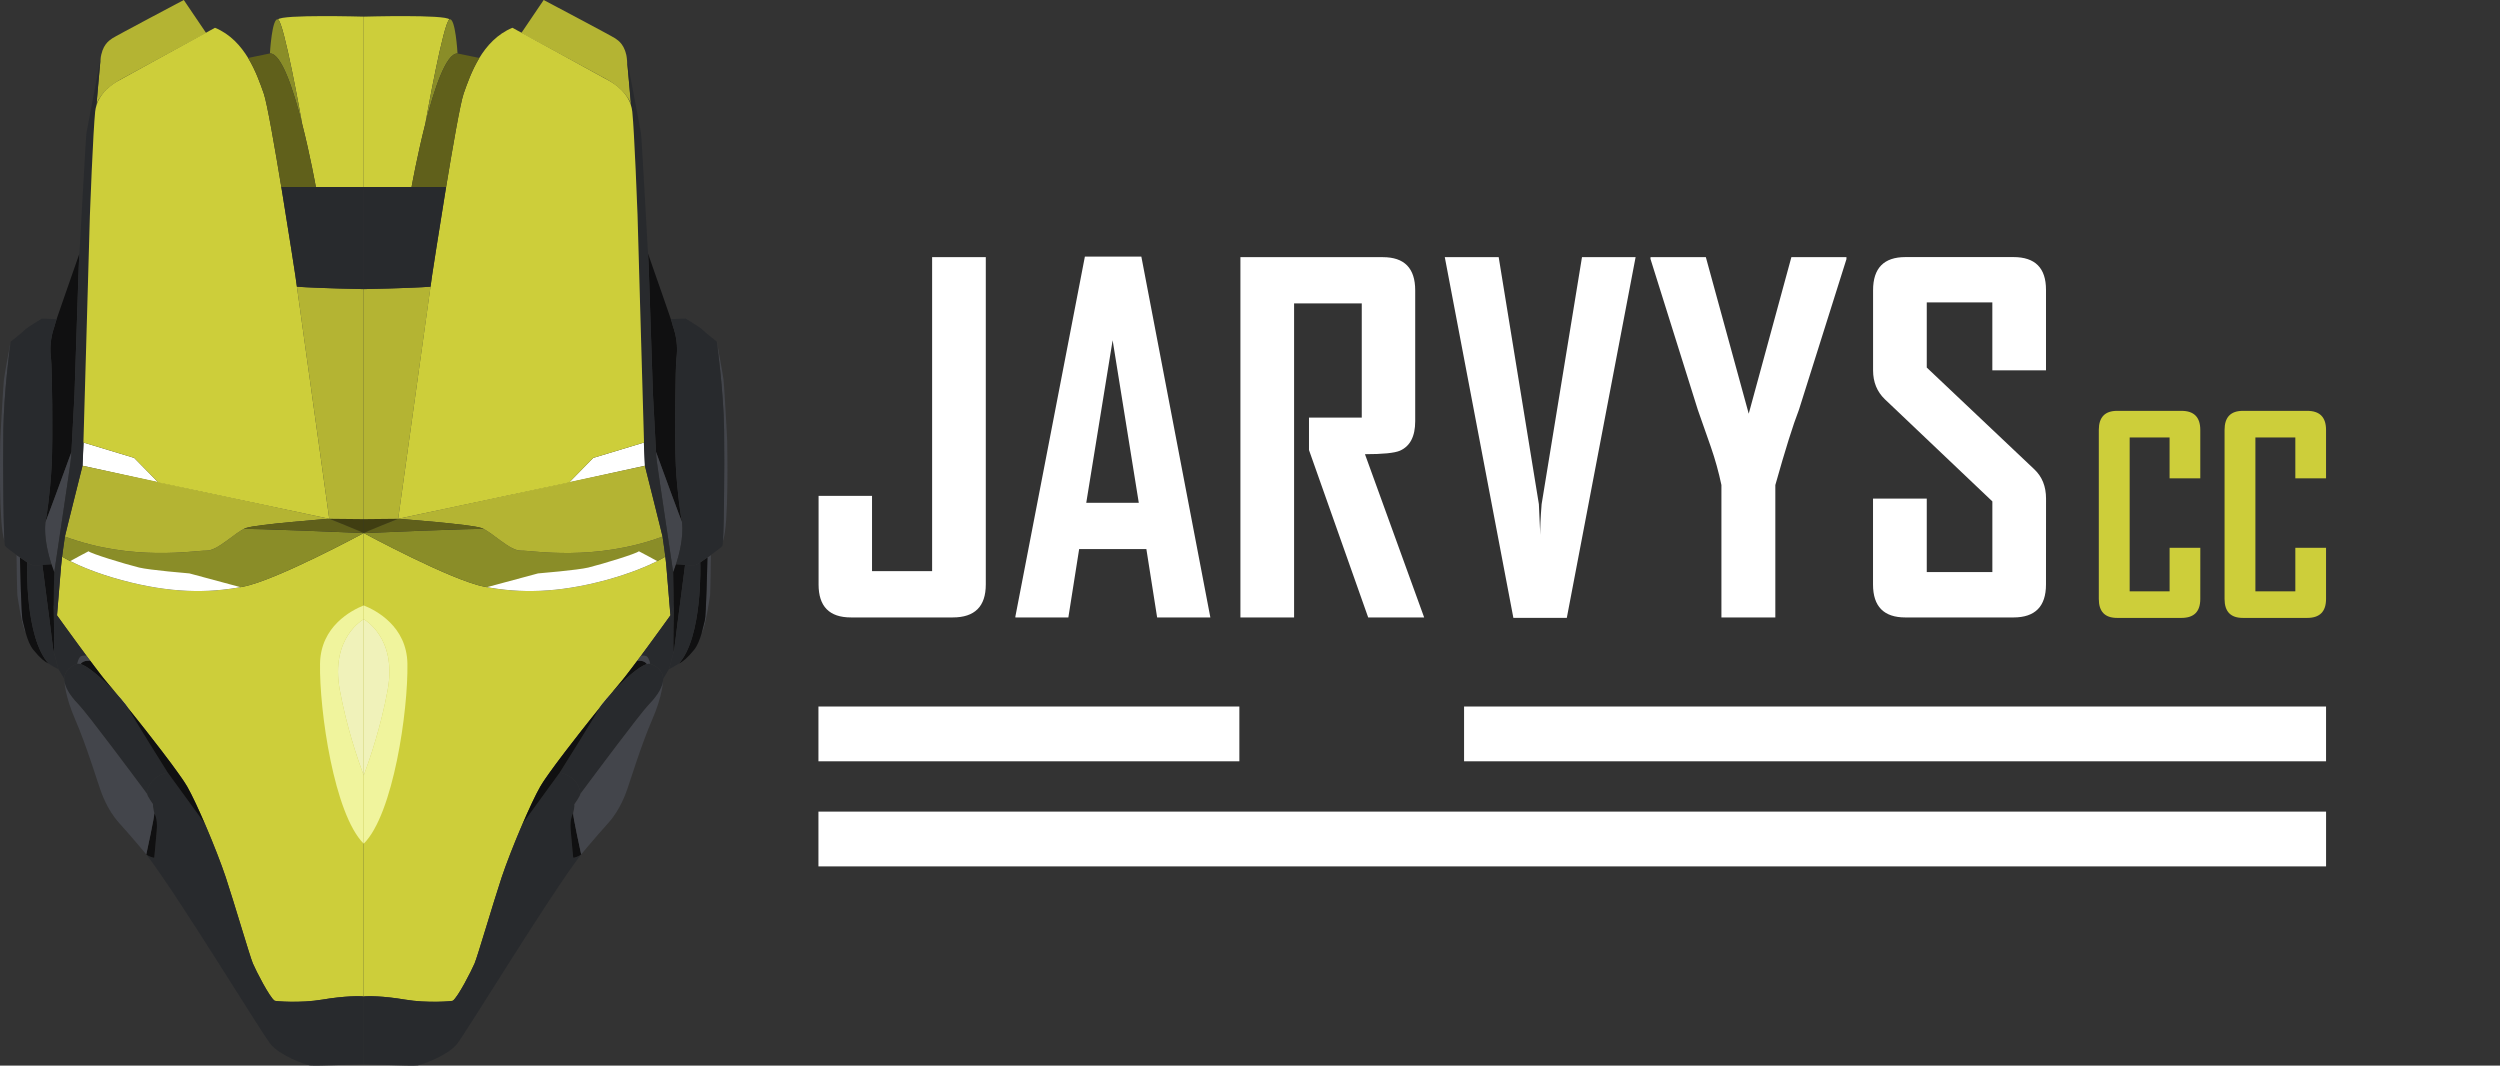 <svg width="183" height="78" viewBox="0 0 183 78" fill="none" xmlns="http://www.w3.org/2000/svg">
    <rect x="0" y="0" width="183" height="78" fill="#333333" stroke="none"/>
    <g clip-path="url(#clip0_150_110590)">
        <path d="M72.16 42.786C72.16 44.392 71.354 45.196 69.743 45.196H62.287C60.709 45.196 59.92 44.392 59.92 42.786V36.297H63.832V41.808H68.231V18.82H72.16V42.786Z" fill="white"/>
        <path d="M88.598 45.196H84.702L83.914 40.191H78.994L78.204 45.196H74.326V45.126L79.413 18.785H83.547L88.598 45.196ZM83.359 36.804L81.445 24.905L79.514 36.804H83.359Z" fill="white"/>
        <path d="M104.248 45.196H100.151L95.818 32.943V30.568H99.681V22.208H94.727V45.196H90.799V18.824H101.225C102.803 18.824 103.593 19.633 103.593 21.251V30.837C103.593 31.949 103.217 32.668 102.467 32.995C102.065 33.163 101.214 33.247 99.915 33.247L104.248 45.196Z" fill="white"/>
        <path d="M119.727 18.82L114.69 45.229H110.779L105.758 18.82H109.703L112.646 36.904C112.667 37.42 112.701 38.173 112.747 39.163C112.735 38.647 112.768 37.894 112.847 36.904L115.802 18.82H119.727Z" fill="white"/>
        <path d="M135.159 18.972L131.683 29.994C131.257 31.084 130.681 32.921 129.954 35.505V45.196H126.008V35.505C125.81 34.562 125.553 33.634 125.237 32.724C124.643 31.05 124.324 30.14 124.279 29.994L120.821 18.972C120.81 18.961 120.81 18.91 120.821 18.82H124.867L128.007 30.283L131.13 18.82H135.16L135.159 18.972Z" fill="white"/>
        <path d="M149.766 42.786C149.766 44.393 148.972 45.197 147.384 45.197H139.474C137.895 45.197 137.106 44.393 137.105 42.786V36.499H141.039V41.876H145.841V36.703L137.965 29.22C137.395 28.669 137.109 27.966 137.109 27.11V21.245C137.109 19.628 137.898 18.819 139.477 18.818H147.385C148.973 18.818 149.767 19.615 149.767 21.209V27.108H145.839V22.136H141.039V26.905L148.913 34.355C149.484 34.894 149.77 35.608 149.77 36.495L149.766 42.786Z" fill="white"/>
        <path d="M161.061 43.846C161.061 44.77 160.601 45.232 159.682 45.231H154.974C154.08 45.231 153.633 44.77 153.633 43.846V31.469C153.633 30.54 154.08 30.075 154.974 30.074H159.682C160.602 30.074 161.061 30.539 161.061 31.469V35.013H158.813V32.022H155.892V43.285H158.815V40.099H161.063L161.061 43.846Z" fill="#CDCE3A"/>
        <path d="M170.266 43.846C170.266 44.77 169.806 45.232 168.886 45.231H164.179C163.285 45.231 162.838 44.77 162.838 43.846V31.469C162.838 30.54 163.285 30.075 164.179 30.074H168.886C169.807 30.074 170.267 30.539 170.266 31.469V35.013H168.018V32.022H165.095V43.285H168.018V40.099H170.266V43.846Z" fill="#CDCE3A"/>
        <path d="M49.075 45.043C49.075 45.043 46.186 49.079 45.298 50.098C44.411 51.117 40.296 56.263 39.549 57.573C38.802 58.883 37.352 62.324 36.725 64.214C36.098 66.104 34.96 70.002 34.739 70.524C34.518 71.045 33.521 73.001 33.145 73.254C33.084 73.292 31.269 73.444 29.651 73.171C28.033 72.898 26.869 72.901 26.625 72.943V39.02C26.625 39.02 33.035 42.482 35.442 42.941C35.512 42.956 35.582 42.965 35.648 42.98C38.006 43.401 40.737 43.439 44.358 42.458C46.155 41.97 47.402 41.425 48.084 41.082L48.104 41.072C48.5 40.872 48.699 40.747 48.699 40.747C48.734 41.01 48.762 41.255 48.775 41.445C48.83 42.095 49.075 45.043 49.075 45.043Z" fill="#CDCE3A"/>
        <path d="M31.132 9.056C31.136 9.046 31.139 9.039 31.142 9.029C31.136 9.045 31.131 9.061 31.129 9.077C30.53 11.423 30.127 13.687 30.127 13.687H26.625V1.219C26.625 1.219 32.651 1.046 32.897 1.423C32.471 1.606 31.225 8.531 31.132 9.056Z" fill="#CDCE3A"/>
        <path d="M42.541 62.542C40.206 65.58 34.121 75.591 33.449 76.423C32.776 77.256 30.963 77.926 30.567 77.985C30.171 78.044 26.625 77.888 26.625 77.888V72.944C26.869 72.902 28.033 72.895 29.651 73.171C31.27 73.448 33.084 73.292 33.145 73.254C33.521 73.002 34.516 71.05 34.739 70.524C34.963 69.999 36.099 66.105 36.725 64.215C37.076 63.171 37.673 61.651 38.261 60.282L40.981 56.541C42.523 56.938 42.482 58.113 42.482 58.113C42.462 58.286 42.045 58.873 42.045 58.873C42.05 58.927 42.05 58.981 42.045 59.035C42.023 59.201 41.992 59.366 41.952 59.528C41.952 59.528 41.69 59.883 41.773 60.794C41.855 61.704 41.938 62.705 41.952 62.77C41.965 62.836 42.447 62.653 42.541 62.542Z" fill="#282A2D"/>
        <path opacity="0.45" d="M43.253 57.08C43.239 57.094 43.228 57.107 43.215 57.121C43.228 57.108 43.239 57.093 43.249 57.076L43.253 57.08Z" fill="white"/>
        <path opacity="0.19" d="M44.789 50.705C44.528 51.016 44.211 51.408 43.863 51.842C43.966 51.645 44.324 51.202 44.789 50.705Z" fill="white"/>
        <path d="M26.625 61.758V56.765C27.076 55.559 27.886 53.179 28.377 50.506C29.086 46.65 26.625 45.33 26.625 45.33V44.318C27.513 44.67 29.781 45.839 29.823 48.589C29.879 52.011 28.797 59.592 26.625 61.758Z" fill="#F0F49D"/>
        <path d="M47.356 48.606C46.775 48.765 45.69 49.749 44.877 50.61H44.863C45.046 50.392 45.194 50.216 45.298 50.098C45.59 49.763 46.096 49.103 46.644 48.37C46.644 48.37 47.129 48.291 47.356 48.606Z" fill="#101011"/>
        <path opacity="0.43" d="M47.454 48.588H47.474C47.464 48.587 47.453 48.589 47.443 48.592C47.445 48.59 47.446 48.589 47.448 48.589C47.45 48.588 47.452 48.588 47.454 48.588Z" fill="white"/>
        <path d="M48.704 40.749C48.704 40.749 48.504 40.874 48.108 41.074L48.088 41.084C47.406 41.426 46.16 41.972 44.362 42.459C40.741 43.444 38.01 43.406 35.652 42.981C35.582 42.967 35.512 42.957 35.446 42.943C33.036 42.484 26.625 39.021 26.625 39.021C26.625 39.021 35.273 38.648 35.421 38.731C35.427 38.735 35.434 38.737 35.442 38.738C36.213 39.142 37.366 40.327 38.144 40.307C38.995 40.286 43.511 41.129 48.5 39.277L48.704 40.749Z" fill="#8A8D28"/>
        <path opacity="0.42" d="M45.886 4.299C45.848 4.102 45.824 3.964 45.81 3.898C45.847 4.03 45.872 4.164 45.886 4.299Z" fill="white"/>
        <path d="M41.66 35.316L47.21 34.092L47.141 32.393L43.424 33.519L41.66 35.316Z" fill="white"/>
        <path d="M26.625 37.999V39.02L29.149 37.973L26.625 37.999Z" fill="#403E12"/>
        <path d="M48.499 39.278C43.51 41.128 38.993 40.286 38.145 40.306C37.296 40.326 36.013 38.928 35.248 38.653C34.483 38.377 29.146 37.976 29.146 37.976L47.208 34.096L48.499 39.278Z" fill="#B4B433"/>
        <path d="M35.442 38.736C35.434 38.736 35.427 38.733 35.421 38.729C35.273 38.646 26.625 39.02 26.625 39.02C26.742 38.94 29.147 37.973 29.147 37.973C29.147 37.973 34.484 38.377 35.248 38.65C35.314 38.674 35.379 38.703 35.442 38.736Z" fill="#60601B"/>
        <path d="M48.106 41.072L48.086 41.082C47.404 41.425 46.158 41.97 44.361 42.458C40.739 43.442 38.009 43.404 35.65 42.979L39.383 41.974C39.383 41.974 42.302 41.732 43.063 41.545C44.184 41.264 46.581 40.529 46.767 40.353C46.767 40.353 48.106 41.058 48.106 41.072Z" fill="white"/>
        <path opacity="0.37" d="M47.949 31.717C47.928 31.348 47.911 30.957 47.891 30.588C47.911 30.959 47.932 31.35 47.949 31.717Z" fill="white"/>
        <path d="M38.164 2.414L39.797 0C39.797 0 44.798 2.644 45.034 2.808C45.269 2.972 45.792 3.294 45.896 4.376C46.001 5.459 46.197 7.722 46.197 7.722C46.197 7.722 46.027 6.699 44.386 5.793C42.745 4.888 38.164 2.414 38.164 2.414Z" fill="#B4B433"/>
        <path opacity="0.34" d="M48.025 33.095V33.118C48.022 33.108 48.021 33.098 48.022 33.088C48.022 33.091 48.022 33.091 48.025 33.095Z" fill="white"/>
        <path opacity="0.25" d="M49.48 41.311C49.494 41.273 49.504 41.235 49.518 41.193C49.508 41.235 49.494 41.273 49.484 41.311H49.48Z" fill="white"/>
        <path opacity="0.25" d="M48.025 33.095V33.118C48.022 33.108 48.021 33.098 48.022 33.088C48.022 33.091 48.022 33.091 48.025 33.095Z" fill="white"/>
        <path d="M48.021 33.084C47.966 32.044 47.821 29.272 47.797 28.875C47.773 28.416 47.497 19.456 47.47 19.151C47.47 19.11 47.456 18.896 47.435 18.561C47.9 19.915 49.224 23.638 49.224 23.752C49.224 23.883 49.7 24.79 49.514 26.242C49.444 26.791 49.367 32.092 49.47 34.093C49.573 36.094 49.839 37.867 49.928 38.219C50.008 38.517 48.506 34.415 48.021 33.084Z" fill="#101011"/>
        <path d="M52.923 39.584C52.999 38.285 53.037 33.941 53.006 31.45C52.968 28.758 52.545 25.534 52.482 25.064C52.553 25.437 52.92 27.438 52.962 27.794C53.009 28.188 53.23 32.027 53.23 32.313C53.23 32.6 53.364 38.482 52.923 39.584Z" fill="#43454B"/>
        <path opacity="0.3" d="M49.48 41.311C49.494 41.273 49.504 41.235 49.518 41.193C49.508 41.235 49.494 41.273 49.484 41.311H49.48Z" fill="white"/>
        <path d="M49.278 41.883C49.275 41.796 48.066 33.9 48.042 33.43C48.039 33.368 48.032 33.25 48.022 33.088C48.483 34.354 49.849 38.081 49.929 38.23C50.096 39.92 49.278 41.883 49.278 41.883Z" fill="#43454B"/>
        <path opacity="0.46" d="M49.351 47.54L49.358 47.506C49.351 47.544 49.348 47.565 49.348 47.565L49.351 47.54Z" fill="white"/>
        <path d="M52.04 40.627C52.04 40.924 52.002 43.415 51.977 43.585C51.95 43.765 51.65 45.845 51.375 46.297C51.479 45.91 51.544 45.568 51.592 45.416C51.692 45.109 51.778 41.267 51.788 40.806C51.871 40.744 51.957 40.685 52.04 40.627Z" fill="#43454B"/>
        <path d="M51.787 40.807C51.777 41.27 51.691 45.109 51.591 45.416C51.487 45.745 51.311 46.947 50.809 47.566C50.307 48.185 49.955 48.457 49.697 48.571C51.433 46.626 51.267 41.328 51.26 41.166C51.412 41.07 51.595 40.942 51.787 40.807Z" fill="#101011"/>
        <path d="M52.879 39.961C52.768 40.12 51.175 41.27 50.94 41.35C50.73 41.42 49.697 41.332 49.481 41.312C49.712 40.608 50.041 39.356 49.929 38.229C49.931 38.236 49.931 38.233 49.929 38.219C49.839 37.867 49.578 36.094 49.471 34.093C49.363 32.092 49.443 26.791 49.515 26.242C49.701 24.79 49.226 23.882 49.226 23.75C49.193 23.617 49.152 23.485 49.105 23.356L50.19 23.318C50.19 23.318 51.311 23.999 51.419 24.131C51.527 24.262 52.47 25.005 52.47 25.005C52.47 25.005 52.96 28.537 53.003 31.449C53.046 34.362 52.986 39.804 52.879 39.961Z" fill="#282A2D"/>
        <path d="M49.319 44.286C49.301 44.418 49.075 45.044 49.075 45.044C49.075 45.044 48.83 42.096 48.778 41.446C48.726 40.796 48.52 39.442 48.498 39.276C48.475 39.111 47.207 34.093 47.207 34.093L47.128 32.396L47.138 32.392C47.138 32.392 46.666 15.844 46.666 15.733C46.666 15.622 46.429 9.572 46.281 8.169C46.242 7.818 46.127 7.479 45.943 7.177V7.157C46.058 7.326 46.142 7.515 46.191 7.713C46.177 7.533 45.995 5.415 45.896 4.375C45.892 4.351 45.892 4.33 45.889 4.305C46.143 5.628 46.88 9.471 46.921 9.744C46.973 10.069 47.445 18.849 47.469 19.149C47.492 19.45 47.772 28.414 47.796 28.873C47.82 29.333 48.013 32.958 48.04 33.428C48.068 33.899 49.273 41.797 49.276 41.881C49.28 41.964 49.332 44.152 49.319 44.286Z" fill="#282A2D"/>
        <path d="M50.146 41.363L49.785 44.16C49.778 44.225 49.768 44.284 49.761 44.342L49.709 44.729C49.702 44.781 49.695 44.823 49.691 44.857C49.69 44.881 49.687 44.904 49.682 44.927C49.678 44.941 49.678 44.965 49.675 44.998L49.661 45.112L49.59 45.644C49.553 45.965 49.504 46.347 49.463 46.684L49.436 46.895C49.433 46.93 49.428 46.965 49.422 46.999L49.387 47.269L49.37 47.409C49.364 47.451 49.36 47.48 49.356 47.509L49.349 47.544L49.346 47.568C49.346 47.568 49.329 47.633 49.305 47.733C49.253 47.612 49.319 44.288 49.319 44.288C49.332 44.153 49.284 41.967 49.277 41.883C49.277 41.883 49.367 41.665 49.48 41.313C49.494 41.275 49.504 41.237 49.518 41.195C49.508 41.237 49.494 41.275 49.484 41.313C49.581 41.323 49.874 41.346 50.146 41.363Z" fill="#101011"/>
        <path d="M49.697 48.571C49.663 48.609 48.936 49.027 48.968 48.978C48.999 48.93 49.346 47.566 49.346 47.566L49.35 47.541L49.357 47.507C49.357 47.479 49.364 47.448 49.371 47.407L49.388 47.266L49.422 46.997C49.428 46.962 49.433 46.928 49.436 46.893L49.463 46.682C49.505 46.343 49.553 45.963 49.591 45.642L50.145 41.36C50.479 41.38 50.827 41.388 50.94 41.35C51.052 41.297 51.159 41.236 51.26 41.166C51.267 41.324 51.433 46.625 49.697 48.571Z" fill="#282A2D"/>
        <path d="M49.306 47.732C49.23 48.033 49.065 48.662 49 48.893L48.986 48.934L48.969 48.98L48.542 49.702C48.542 49.069 48.018 48.724 47.592 48.593C47.592 48.555 47.522 48.233 47.381 48.078C47.302 47.988 47.106 47.974 46.924 48.002C47.975 46.581 49.079 45.041 49.079 45.041C49.079 45.041 49.306 44.415 49.324 44.283C49.32 44.287 49.256 47.61 49.306 47.732Z" fill="#282A2D"/>
        <path d="M47.591 48.594C47.576 48.593 47.561 48.593 47.546 48.594H47.539C47.518 48.588 47.496 48.587 47.474 48.591H47.454C47.452 48.591 47.45 48.591 47.448 48.591C47.446 48.592 47.445 48.593 47.443 48.594C47.43 48.593 47.417 48.596 47.405 48.601C47.394 48.602 47.382 48.604 47.371 48.608H47.357C47.13 48.293 46.645 48.373 46.645 48.373C46.734 48.252 46.827 48.132 46.92 48.007C47.102 47.979 47.298 47.993 47.377 48.083C47.519 48.236 47.591 48.558 47.591 48.594Z" fill="#43454B"/>
        <path opacity="0.64" d="M44.789 50.705C44.528 51.016 44.211 51.408 43.863 51.842C43.966 51.645 44.324 51.202 44.789 50.705Z" fill="white"/>
        <path d="M28.377 50.507C27.886 53.179 27.075 55.559 26.625 56.766V45.33C26.625 45.33 29.087 46.65 28.377 50.507Z" fill="#F0F2BA"/>
        <path d="M48.54 49.704V49.708C48.54 50.168 48.269 50.779 47.494 51.574C46.785 52.303 42.481 58.115 42.481 58.115C42.481 58.115 42.519 56.94 40.98 56.543C40.98 56.543 43.545 52.458 43.862 51.846C44.151 51.29 46.417 48.867 47.356 48.612H47.37C47.381 48.607 47.393 48.605 47.405 48.605C47.417 48.6 47.43 48.598 47.443 48.597C47.453 48.595 47.463 48.593 47.473 48.594C47.495 48.593 47.517 48.594 47.538 48.597H47.545C47.56 48.596 47.575 48.596 47.59 48.597C48.017 48.727 48.537 49.072 48.54 49.704Z" fill="#282A2D"/>
        <path d="M42.541 62.542C42.448 62.653 41.97 62.832 41.956 62.77C41.942 62.708 41.863 61.703 41.777 60.793C41.691 59.884 41.956 59.527 41.956 59.527C41.914 59.674 42.541 62.542 42.541 62.542Z" fill="#101011"/>
        <path d="M48.538 49.799C48.538 49.799 48.517 50.908 47.739 52.682C46.96 54.456 46.031 57.464 45.921 57.755C45.811 58.045 45.431 59.241 44.52 60.25C43.609 61.259 42.541 62.544 42.541 62.544C42.541 62.544 41.914 59.676 41.955 59.528C41.996 59.365 42.027 59.201 42.048 59.035C42.053 58.981 42.053 58.927 42.048 58.873C42.048 58.873 42.465 58.286 42.486 58.113L42.592 57.968L42.671 57.861C43.505 56.741 46.875 52.215 47.498 51.575C48.221 50.828 48.507 50.245 48.538 49.799Z" fill="#43454B"/>
        <path d="M39.55 57.574C40.077 56.648 42.293 53.799 43.861 51.852C43.54 52.463 41.141 56.288 40.988 56.53L40.981 56.541L38.262 60.283C38.74 59.174 39.215 58.159 39.55 57.574Z" fill="#101011"/>
        <path d="M31.518 20.986L29.147 37.976L26.625 38.001V21.163C26.625 21.163 29.941 21.104 31.518 20.986Z" fill="#B4B433"/>
        <path d="M37.509 2.033C37.509 2.033 44.425 5.808 44.625 5.932C44.825 6.056 46.131 6.764 46.282 8.168C46.433 9.573 46.667 15.623 46.667 15.733C46.667 15.844 47.142 32.392 47.142 32.392L43.428 33.517L41.663 35.314L29.146 37.975L31.627 20.168C31.627 20.168 33.449 8.24 33.94 6.849C34.43 5.458 35.281 2.957 37.509 2.033Z" fill="#CDCE3A"/>
        <path d="M32.656 13.688C32.119 16.967 31.63 20.166 31.63 20.166L31.517 20.985C29.94 21.102 26.625 21.162 26.625 21.162V13.688H32.656Z" fill="#282A2D"/>
        <path d="M33.491 3.912C32.654 3.887 31.776 6.534 31.129 9.078C31.184 8.753 32.464 1.61 32.898 1.423C33.342 1.236 33.491 3.912 33.491 3.912Z" fill="#8A8D28"/>
        <path d="M35.087 4.243C34.526 5.163 34.188 6.142 33.94 6.846C33.706 7.516 33.159 10.637 32.656 13.688H30.127C30.127 13.688 31.879 3.868 33.49 3.912L35.087 4.243Z" fill="#60601B"/>
        <path d="M4.174 45.043C4.174 45.043 7.063 49.079 7.951 50.098C8.839 51.117 12.953 56.263 13.7 57.573C14.448 58.883 15.897 62.324 16.523 64.214C17.15 66.104 18.29 70.002 18.51 70.524C18.73 71.045 19.728 73.001 20.104 73.254C20.165 73.292 21.98 73.444 23.598 73.171C25.215 72.898 26.38 72.901 26.624 72.943V39.02C26.624 39.02 20.214 42.482 17.808 42.941C17.738 42.956 17.667 42.965 17.601 42.98H17.597C15.239 43.401 12.509 43.439 8.887 42.458C7.09 41.97 5.843 41.425 5.162 41.082L5.141 41.072C4.746 40.872 4.546 40.747 4.546 40.747C4.512 41.01 4.484 41.255 4.47 41.445C4.418 42.095 4.174 45.043 4.174 45.043Z" fill="#CDCE3A"/>
        <path d="M22.118 9.056C22.115 9.046 22.111 9.039 22.108 9.029C22.115 9.044 22.119 9.061 22.121 9.077C22.72 11.423 23.123 13.687 23.123 13.687H26.626V1.219C26.626 1.219 20.601 1.046 20.354 1.423C20.779 1.606 22.025 8.531 22.118 9.056Z" fill="#CDCE3A"/>
        <path d="M10.709 62.542C13.043 65.58 19.129 75.591 19.801 76.423C20.473 77.256 22.286 77.926 22.682 77.985C23.078 78.044 26.625 77.888 26.625 77.888V72.944C26.38 72.902 25.216 72.895 23.598 73.171C21.98 73.448 20.165 73.292 20.104 73.254C19.728 73.002 18.733 71.05 18.51 70.524C18.286 69.999 17.15 66.105 16.524 64.215C16.173 63.171 15.577 61.651 14.988 60.282L12.268 56.541C10.726 56.938 10.767 58.113 10.767 58.113C10.788 58.286 11.204 58.873 11.204 58.873C11.199 58.927 11.199 58.981 11.204 59.035C11.226 59.201 11.257 59.366 11.297 59.528C11.297 59.528 11.559 59.883 11.476 60.794C11.393 61.704 11.312 62.705 11.297 62.77C11.284 62.836 10.802 62.653 10.709 62.542Z" fill="#282A2D"/>
        <path opacity="0.45" d="M9.996 57.08C10.01 57.094 10.021 57.107 10.034 57.121C10.021 57.108 10.009 57.093 10 57.076L9.996 57.08Z" fill="white"/>
        <path opacity="0.19" d="M8.461 50.705C8.722 51.016 9.039 51.408 9.387 51.842C9.283 51.645 8.925 51.202 8.461 50.705Z" fill="white"/>
        <path d="M26.624 61.758V56.765C26.173 55.559 25.363 53.179 24.873 50.506C24.163 46.65 26.624 45.33 26.624 45.33V44.318C25.736 44.67 23.467 45.839 23.426 48.589C23.371 52.011 24.456 59.592 26.624 61.758Z" fill="#F0F49D"/>
        <path d="M5.893 48.606C6.475 48.765 7.559 49.749 8.371 50.61H8.385C8.203 50.392 8.055 50.216 7.952 50.098C7.659 49.763 7.153 49.103 6.605 48.37C6.605 48.37 6.12 48.291 5.893 48.606Z" fill="#101011"/>
        <path opacity="0.43" d="M5.796 48.588H5.775C5.786 48.587 5.796 48.589 5.806 48.592C5.805 48.59 5.803 48.589 5.802 48.589C5.8 48.588 5.798 48.588 5.796 48.588Z" fill="white"/>
        <path d="M4.547 40.749C4.547 40.749 4.747 40.874 5.142 41.074L5.163 41.084C5.844 41.426 7.091 41.972 8.888 42.459C12.51 43.444 15.24 43.406 17.598 42.981H17.602C17.672 42.967 17.742 42.957 17.809 42.943C20.215 42.484 26.625 39.021 26.625 39.021C26.625 39.021 17.976 38.648 17.828 38.731C17.822 38.735 17.815 38.737 17.808 38.738C17.033 39.142 15.883 40.327 15.105 40.307C14.255 40.286 9.738 41.129 4.749 39.277L4.547 40.749Z" fill="#8A8D28"/>
        <path opacity="0.42" d="M7.363 4.299C7.401 4.102 7.426 3.964 7.44 3.898C7.403 4.03 7.377 4.164 7.363 4.299Z" fill="white"/>
        <path d="M11.589 35.316L6.039 34.092L6.108 32.393L9.824 33.519L11.589 35.316Z" fill="white"/>
        <path d="M26.626 37.999V39.02L24.102 37.973L26.626 37.999Z" fill="#403E12"/>
        <path d="M4.75 39.277C9.739 41.127 14.256 40.285 15.105 40.305C15.953 40.325 17.238 38.927 18.002 38.652C18.766 38.376 24.102 37.975 24.102 37.975L6.04 34.092L4.75 39.277Z" fill="#B4B433"/>
        <path d="M17.809 38.736C17.816 38.736 17.823 38.733 17.829 38.729C17.977 38.646 26.625 39.02 26.625 39.02C26.508 38.94 24.103 37.973 24.103 37.973C24.103 37.973 18.767 38.377 18.003 38.65C17.936 38.674 17.871 38.703 17.809 38.736Z" fill="#60601B"/>
        <path d="M5.143 41.072L5.164 41.082C5.845 41.425 7.091 41.97 8.888 42.458C12.51 43.442 15.24 43.404 17.599 42.979L13.866 41.974C13.866 41.974 10.947 41.732 10.187 41.545C9.065 41.264 6.668 40.529 6.481 40.353C6.481 40.353 5.143 41.058 5.143 41.072Z" fill="white"/>
        <path opacity="0.37" d="M5.301 31.717C5.322 31.348 5.339 30.957 5.36 30.588C5.339 30.959 5.318 31.35 5.301 31.717Z" fill="white"/>
        <path d="M15.087 2.414L13.453 0C13.453 0 8.452 2.644 8.217 2.808C7.982 2.972 7.458 3.294 7.357 4.376C7.256 5.459 7.057 7.722 7.057 7.722C7.057 7.722 7.226 6.699 8.867 5.793C10.508 4.888 15.087 2.414 15.087 2.414Z" fill="#B4B433"/>
        <path opacity="0.34" d="M5.225 33.095V33.118C5.227 33.108 5.229 33.098 5.228 33.088C5.228 33.091 5.228 33.091 5.225 33.095Z" fill="white"/>
        <path opacity="0.25" d="M3.768 41.311C3.755 41.273 3.744 41.235 3.73 41.193C3.741 41.235 3.755 41.273 3.765 41.311H3.768Z" fill="white"/>
        <path opacity="0.25" d="M5.225 33.095V33.118C5.227 33.108 5.229 33.098 5.228 33.088C5.228 33.091 5.228 33.091 5.225 33.095Z" fill="white"/>
        <path d="M5.229 33.084C5.284 32.044 5.428 29.272 5.452 28.875C5.477 28.416 5.752 19.456 5.779 19.151C5.779 19.11 5.793 18.896 5.814 18.561C5.349 19.915 4.025 23.638 4.025 23.752C4.025 23.883 3.549 24.79 3.735 26.242C3.806 26.791 3.883 32.092 3.779 34.093C3.675 36.094 3.41 37.867 3.321 38.219C3.242 38.517 4.743 34.415 5.229 33.084Z" fill="#101011"/>
        <path d="M0.326 39.584C0.25 38.285 0.21 33.941 0.243 31.45C0.281 28.758 0.704 25.534 0.767 25.064C0.697 25.437 0.329 27.438 0.288 27.794C0.24 28.188 0.019 32.027 0.019 32.313C0.019 32.6 -0.115 38.482 0.326 39.584Z" fill="#43454B"/>
        <path opacity="0.3" d="M3.768 41.311C3.755 41.273 3.744 41.235 3.73 41.193C3.741 41.235 3.755 41.273 3.765 41.311H3.768Z" fill="white"/>
        <path d="M3.972 41.883C3.972 41.796 5.184 33.9 5.208 33.43C5.211 33.368 5.218 33.25 5.229 33.088C4.767 34.354 3.401 38.081 3.322 38.23C3.153 39.92 3.972 41.883 3.972 41.883Z" fill="#43454B"/>
        <path opacity="0.46" d="M3.9 47.54L3.893 47.506C3.9 47.544 3.903 47.565 3.903 47.565L3.9 47.54Z" fill="white"/>
        <path d="M1.211 40.627C1.211 40.924 1.249 43.415 1.273 43.585C1.3 43.765 1.6 45.845 1.875 46.297C1.772 45.91 1.706 45.568 1.658 45.416C1.558 45.109 1.472 41.267 1.462 40.806C1.379 40.744 1.294 40.685 1.211 40.627Z" fill="#43454B"/>
        <path d="M1.461 40.807C1.471 41.27 1.558 45.109 1.657 45.416C1.761 45.745 1.937 46.947 2.439 47.566C2.941 48.185 3.292 48.457 3.551 48.571C1.815 46.626 1.981 41.328 1.988 41.166C1.836 41.07 1.654 40.942 1.461 40.807Z" fill="#101011"/>
        <path d="M0.37 39.961C0.48 40.12 2.074 41.271 2.311 41.352C2.522 41.422 3.554 41.334 3.771 41.314C3.54 40.61 3.21 39.358 3.324 38.231C3.321 38.238 3.321 38.235 3.324 38.221C3.413 37.869 3.674 36.096 3.781 34.095C3.889 32.094 3.809 26.793 3.736 26.244C3.551 24.792 4.026 23.884 4.026 23.752C4.059 23.619 4.1 23.487 4.146 23.358L3.062 23.32C3.062 23.32 1.941 24.001 1.833 24.133C1.725 24.264 0.782 25.007 0.782 25.007C0.782 25.007 0.291 28.538 0.249 31.451C0.206 34.364 0.263 39.804 0.37 39.961Z" fill="#282A2D"/>
        <path d="M3.93 44.286C3.947 44.418 4.174 45.044 4.174 45.044C4.174 45.044 4.419 42.096 4.471 41.446C4.523 40.796 4.729 39.442 4.751 39.276C4.773 39.111 6.042 34.093 6.042 34.093L6.121 32.396L6.111 32.392C6.111 32.392 6.583 15.844 6.583 15.733C6.583 15.622 6.82 9.572 6.968 8.169C7.007 7.818 7.122 7.479 7.306 7.177V7.157C7.191 7.327 7.107 7.515 7.058 7.713C7.072 7.533 7.254 5.415 7.354 4.375C7.354 4.351 7.354 4.33 7.361 4.305C7.106 5.628 6.369 9.471 6.327 9.744C6.276 10.069 5.805 18.849 5.78 19.149C5.756 19.45 5.478 28.414 5.453 28.873C5.429 29.333 5.237 32.958 5.209 33.428C5.181 33.899 3.976 41.797 3.973 41.881C3.969 41.964 3.917 44.152 3.93 44.286Z" fill="#282A2D"/>
        <path d="M3.104 41.363L3.465 44.16C3.472 44.225 3.483 44.284 3.489 44.342L3.541 44.729C3.548 44.781 3.555 44.823 3.558 44.857C3.56 44.881 3.564 44.904 3.569 44.927C3.569 44.941 3.569 44.965 3.575 44.998L3.589 45.112L3.659 45.644C3.697 45.965 3.745 46.347 3.787 46.684L3.814 46.895C3.817 46.93 3.821 46.965 3.828 46.999L3.862 47.269L3.88 47.409C3.887 47.451 3.89 47.48 3.893 47.509L3.9 47.544L3.904 47.568C3.904 47.568 3.921 47.633 3.945 47.733C3.997 47.612 3.931 44.288 3.931 44.288C3.918 44.153 3.966 41.967 3.972 41.883C3.972 41.883 3.883 41.665 3.769 41.313C3.756 41.275 3.745 41.237 3.731 41.195C3.742 41.237 3.756 41.275 3.766 41.313C3.668 41.323 3.375 41.346 3.104 41.363Z" fill="#101011"/>
        <path d="M3.551 48.571C3.585 48.61 4.312 49.028 4.281 48.979C4.25 48.931 3.902 47.566 3.902 47.566L3.898 47.542L3.891 47.507C3.891 47.48 3.885 47.449 3.878 47.407L3.86 47.267L3.826 46.997C3.82 46.963 3.815 46.928 3.812 46.893L3.785 46.682C3.743 46.343 3.695 45.964 3.657 45.642L3.103 41.36C2.77 41.38 2.421 41.388 2.308 41.35C2.196 41.297 2.089 41.236 1.988 41.166C1.981 41.325 1.815 46.625 3.551 48.571Z" fill="#282A2D"/>
        <path d="M3.943 47.732C4.019 48.033 4.184 48.662 4.249 48.893L4.263 48.934L4.281 48.98L4.708 49.702C4.708 49.069 5.231 48.724 5.658 48.593C5.658 48.555 5.728 48.233 5.868 48.078C5.947 47.988 6.143 47.974 6.325 48.002C5.275 46.581 4.17 45.041 4.17 45.041C4.17 45.041 3.943 44.415 3.926 44.283C3.929 44.287 3.993 47.61 3.943 47.732Z" fill="#282A2D"/>
        <path d="M5.658 48.594C5.673 48.593 5.688 48.593 5.703 48.594H5.71C5.731 48.588 5.754 48.587 5.775 48.591H5.796C5.798 48.591 5.8 48.591 5.802 48.591C5.803 48.592 5.805 48.593 5.806 48.594C5.819 48.593 5.832 48.595 5.844 48.601C5.856 48.602 5.868 48.604 5.879 48.608H5.892C6.12 48.293 6.605 48.373 6.605 48.373C6.516 48.252 6.423 48.132 6.329 48.007C6.147 47.979 5.951 47.993 5.872 48.083C5.73 48.236 5.658 48.558 5.658 48.594Z" fill="#43454B"/>
        <path opacity="0.64" d="M8.461 50.705C8.722 51.016 9.039 51.408 9.387 51.842C9.283 51.645 8.925 51.202 8.461 50.705Z" fill="white"/>
        <path d="M24.873 50.507C25.363 53.179 26.174 55.559 26.624 56.766V45.33C26.624 45.33 24.163 46.65 24.873 50.507Z" fill="#F0F2BA"/>
        <path d="M4.709 49.704V49.708C4.709 50.168 4.981 50.779 5.756 51.574C6.465 52.303 10.768 58.115 10.768 58.115C10.768 58.115 10.73 56.94 12.269 56.543C12.269 56.543 9.705 52.458 9.388 51.846C9.098 51.29 6.833 48.867 5.893 48.612H5.88C5.869 48.607 5.857 48.605 5.845 48.605C5.833 48.6 5.82 48.598 5.807 48.597C5.797 48.595 5.786 48.593 5.776 48.594C5.754 48.593 5.732 48.594 5.711 48.597H5.704C5.689 48.596 5.674 48.596 5.659 48.597C5.232 48.727 4.712 49.072 4.709 49.704Z" fill="#282A2D"/>
        <path d="M10.709 62.542C10.802 62.653 11.28 62.832 11.294 62.77C11.308 62.708 11.387 61.703 11.473 60.793C11.558 59.884 11.294 59.527 11.294 59.527C11.335 59.674 10.709 62.542 10.709 62.542Z" fill="#101011"/>
        <path d="M4.711 49.799C4.711 49.799 4.731 50.908 5.51 52.682C6.288 54.456 7.217 57.464 7.327 57.755C7.437 58.045 7.818 59.241 8.728 60.25C9.639 61.259 10.708 62.544 10.708 62.544C10.708 62.544 11.335 59.676 11.293 59.528C11.253 59.365 11.222 59.201 11.2 59.035C11.195 58.981 11.195 58.927 11.2 58.873C11.2 58.873 10.784 58.286 10.763 58.113L10.657 57.968L10.579 57.861C9.746 56.741 6.375 52.215 5.752 51.575C5.028 50.828 4.742 50.245 4.711 49.799Z" fill="#43454B"/>
        <path d="M13.701 57.574C13.172 56.648 10.957 53.799 9.389 51.852C9.709 52.463 12.108 56.288 12.261 56.53L12.268 56.541L14.988 60.283C14.51 59.174 14.035 58.159 13.701 57.574Z" fill="#101011"/>
        <path d="M21.732 20.986L24.102 37.976L26.624 38.001V21.163C26.624 21.163 23.31 21.104 21.732 20.986Z" fill="#B4B433"/>
        <path d="M15.739 2.033C15.739 2.033 8.823 5.808 8.624 5.932C8.425 6.056 7.117 6.764 6.967 8.168C6.817 9.573 6.581 15.623 6.581 15.733C6.581 15.844 6.107 32.392 6.107 32.392L9.821 33.517L11.586 35.314L24.101 37.975L21.619 20.165C21.619 20.165 19.797 8.237 19.307 6.846C18.816 5.455 17.968 2.957 15.739 2.033Z" fill="#CDCE3A"/>
        <path d="M20.594 13.688C21.13 16.967 21.619 20.166 21.619 20.166L21.733 20.985C23.31 21.102 26.626 21.162 26.626 21.162V13.688H20.594Z" fill="#282A2D"/>
        <path d="M19.758 3.912C20.594 3.887 21.472 6.534 22.119 9.078C22.07 8.753 20.786 1.61 20.352 1.423C19.908 1.236 19.758 3.912 19.758 3.912Z" fill="#8A8D28"/>
        <path d="M18.162 4.243C18.723 5.163 19.06 6.142 19.308 6.846C19.542 7.516 20.09 10.637 20.593 13.688H23.12C23.12 13.688 21.369 3.868 19.758 3.912L18.162 4.243Z" fill="#60601B"/>
        <path d="M90.721 51.717H59.91V55.727H90.721V51.717Z" fill="white"/>
        <path d="M170.267 51.717H107.17V55.727H170.267V51.717Z" fill="white"/>
        <path d="M170.268 59.41H59.91V63.42H170.268V59.41Z" fill="white"/>
    </g>
    <defs>
        <clipPath id="clip0_150_110590">
            <rect width="183" height="78" fill="white"/>
        </clipPath>
    </defs>
</svg>